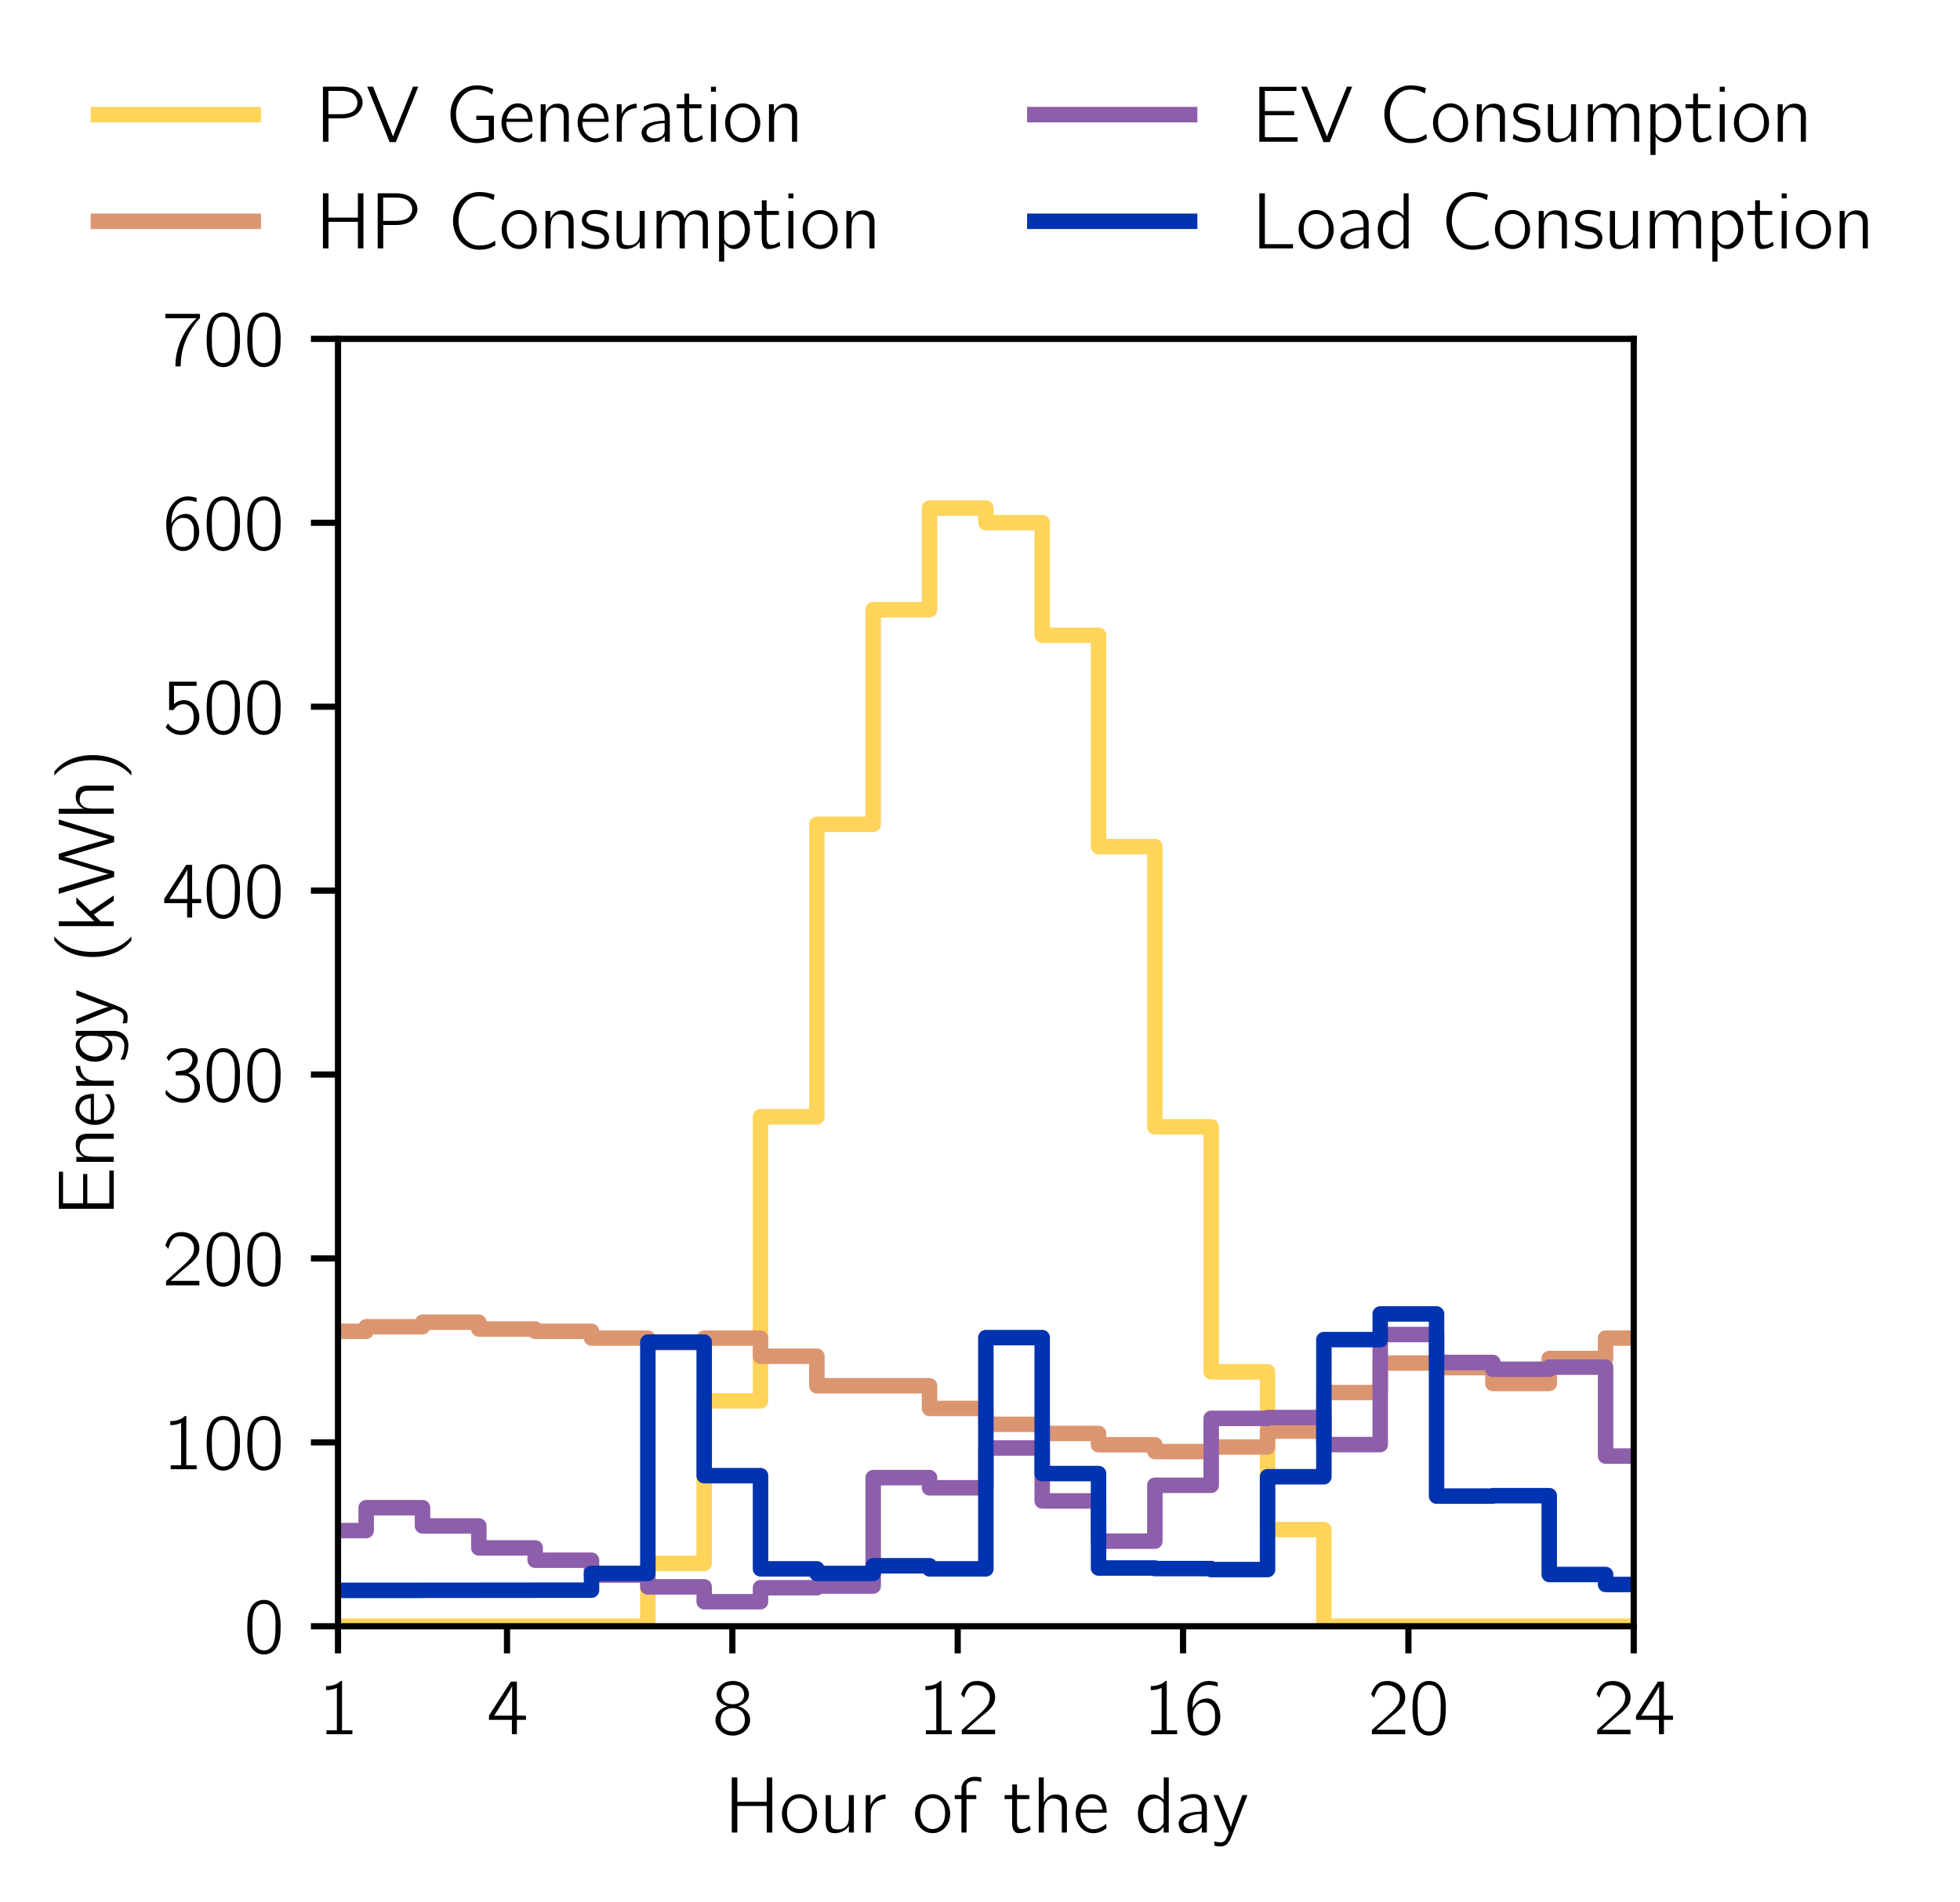 <?xml version="1.0" encoding="utf-8" standalone="no"?>
<!DOCTYPE svg PUBLIC "-//W3C//DTD SVG 1.1//EN"
  "http://www.w3.org/Graphics/SVG/1.1/DTD/svg11.dtd">
<svg xmlns:xlink="http://www.w3.org/1999/xlink" width="253.218pt" height="245.698pt" viewBox="0 0 253.218 245.698" xmlns="http://www.w3.org/2000/svg" version="1.1">
 <defs>
  <style type="text/css">*{stroke-linejoin: round; stroke-linecap: butt}</style>
 </defs>
 <g id="figure_1">
  <g id="patch_1">
   <path d="M 0 245.698 
L 253.218 245.698 
L 253.218 0 
L 0 0 
z
" style="fill: #ffffff"/>
  </g>
  <g id="axes_1">
   <g id="patch_2">
    <path d="M 43.667 210.1 
L 211.067 210.1 
L 211.067 43.78 
L 43.667 43.78 
z
" style="fill: #ffffff"/>
   </g>
   <g id="matplotlib.axis_1">
    <g id="xtick_1">
     <g id="line2d_1">
      <defs>
       <path id="m43867d52f2" d="M 0 0 
L 0 3.5 
" style="stroke: #000000; stroke-width: 0.8"/>
      </defs>
      <g>
       <use xlink:href="#m43867d52f2" x="43.667" y="210.1" style="stroke: #000000; stroke-width: 0.8"/>
      </g>
     </g>
     <g id="text_1">
      <!-- 1 -->
      <g transform="translate(41.043 224.048) scale(0.1 -0.1)">
       <defs>
        <path id="CMUBright-Roman-31" d="M 672 3559 
L 672 3884 
Q 1428 3884 1863 4300 
L 1966 4300 
L 1966 319 
L 2803 319 
L 2803 0 
L 709 0 
L 709 319 
L 1550 319 
L 1550 3744 
Q 1178 3559 672 3559 
z
" transform="scale(0.016)"/>
       </defs>
       <use xlink:href="#CMUBright-Roman-31"/>
      </g>
     </g>
    </g>
    <g id="xtick_2">
     <g id="line2d_2">
      <g>
       <use xlink:href="#m43867d52f2" x="65.502" y="210.1" style="stroke: #000000; stroke-width: 0.8"/>
      </g>
     </g>
     <g id="text_2">
      <!-- 4 -->
      <g transform="translate(62.878 224.048) scale(0.1 -0.1)">
       <defs>
        <path id="CMUBright-Roman-34" d="M 184 1159 
L 184 1503 
L 1953 4250 
L 2438 4250 
L 2438 1497 
L 3169 1497 
L 3169 1159 
L 2438 1159 
L 2438 0 
L 2034 0 
L 2034 1159 
L 184 1159 
z
M 603 1497 
L 2053 1497 
L 2053 3884 
Q 1969 3666 1606 3084 
L 603 1497 
z
" transform="scale(0.016)"/>
       </defs>
       <use xlink:href="#CMUBright-Roman-34"/>
      </g>
     </g>
    </g>
    <g id="xtick_3">
     <g id="line2d_3">
      <g>
       <use xlink:href="#m43867d52f2" x="94.615" y="210.1" style="stroke: #000000; stroke-width: 0.8"/>
      </g>
     </g>
     <g id="text_3">
      <!-- 8 -->
      <g transform="translate(91.991 224.048) scale(0.1 -0.1)">
       <defs>
        <path id="CMUBright-Roman-38" d="M 275 1159 
Q 275 1519 519 1819 
Q 763 2119 1247 2266 
Q 906 2350 639 2598 
Q 372 2847 372 3206 
Q 372 3641 745 3970 
Q 1119 4300 1678 4300 
Q 2222 4300 2601 3979 
Q 2981 3659 2981 3213 
Q 2981 2919 2786 2684 
Q 2591 2450 2284 2322 
L 2100 2266 
Q 2466 2175 2769 1884 
Q 3072 1594 3072 1159 
Q 3072 647 2665 269 
Q 2259 -109 1672 -109 
Q 1078 -109 676 275 
Q 275 659 275 1159 
z
M 697 1159 
Q 697 706 969 465 
Q 1241 225 1672 225 
Q 2119 225 2384 470 
Q 2650 716 2650 1166 
Q 2650 1619 2372 1862 
Q 2094 2106 1672 2106 
Q 1281 2106 989 1879 
Q 697 1653 697 1159 
z
M 756 3206 
Q 756 2888 982 2656 
Q 1209 2425 1672 2425 
Q 2094 2425 2342 2633 
Q 2591 2841 2591 3206 
Q 2591 3506 2386 3743 
Q 2181 3981 1684 3981 
Q 1172 3981 964 3743 
Q 756 3506 756 3206 
z
" transform="scale(0.016)"/>
       </defs>
       <use xlink:href="#CMUBright-Roman-38"/>
      </g>
     </g>
    </g>
    <g id="xtick_4">
     <g id="line2d_4">
      <g>
       <use xlink:href="#m43867d52f2" x="123.728" y="210.1" style="stroke: #000000; stroke-width: 0.8"/>
      </g>
     </g>
     <g id="text_4">
      <!-- 12 -->
      <g transform="translate(118.48 224.048) scale(0.1 -0.1)">
       <defs>
        <path id="CMUBright-Roman-32" d="M 275 3225 
Q 594 4300 1588 4300 
L 1594 4300 
Q 2216 4294 2619 3923 
Q 3022 3553 3022 2988 
Q 3022 2744 2937 2530 
Q 2853 2316 2668 2114 
Q 2484 1913 2384 1820 
Q 2284 1728 2059 1550 
Q 1753 1300 1640 1203 
Q 1528 1106 697 359 
L 3022 359 
L 3022 0 
L 331 0 
L 331 341 
L 1684 1563 
Q 2144 1966 2367 2278 
Q 2591 2591 2591 2981 
Q 2591 3416 2278 3689 
Q 1966 3963 1497 3963 
Q 1069 3963 855 3694 
Q 641 3425 513 2938 
L 275 3225 
z
" transform="scale(0.016)"/>
       </defs>
       <use xlink:href="#CMUBright-Roman-31"/>
       <use xlink:href="#CMUBright-Roman-32" x="52.49"/>
      </g>
     </g>
    </g>
    <g id="xtick_5">
     <g id="line2d_5">
      <g>
       <use xlink:href="#m43867d52f2" x="152.841" y="210.1" style="stroke: #000000; stroke-width: 0.8"/>
      </g>
     </g>
     <g id="text_5">
      <!-- 16 -->
      <g transform="translate(147.593 224.048) scale(0.1 -0.1)">
       <defs>
        <path id="CMUBright-Roman-36" d="M 347 2059 
Q 347 3072 864 3686 
Q 1381 4300 2075 4300 
L 2088 4300 
Q 2428 4300 2797 4178 
L 2797 3847 
Q 2375 3981 2075 3981 
L 2059 3981 
Q 1478 3981 1123 3492 
Q 769 3003 769 2209 
Q 769 2197 772 2167 
Q 775 2138 775 2125 
Q 928 2444 1239 2666 
Q 1550 2888 1953 2888 
Q 2388 2888 2681 2484 
Q 3006 2031 3009 1409 
Q 3009 769 2619 325 
Q 2241 -109 1691 -109 
Q 1513 -109 1342 -57 
Q 1172 -6 986 141 
Q 800 288 662 522 
Q 525 756 436 1151 
Q 347 1547 347 2059 
z
M 794 1388 
Q 813 1169 855 1003 
Q 897 838 986 642 
Q 1075 447 1254 336 
Q 1434 225 1691 225 
Q 2138 225 2381 550 
Q 2516 734 2550 920 
Q 2584 1106 2584 1434 
Q 2584 1647 2571 1776 
Q 2559 1906 2479 2089 
Q 2400 2272 2253 2400 
Q 2056 2566 1728 2566 
Q 1325 2566 1062 2266 
Q 800 1966 800 1556 
Q 800 1441 806 1388 
L 794 1388 
z
" transform="scale(0.016)"/>
       </defs>
       <use xlink:href="#CMUBright-Roman-31"/>
       <use xlink:href="#CMUBright-Roman-36" x="52.49"/>
      </g>
     </g>
    </g>
    <g id="xtick_6">
     <g id="line2d_6">
      <g>
       <use xlink:href="#m43867d52f2" x="181.954" y="210.1" style="stroke: #000000; stroke-width: 0.8"/>
      </g>
     </g>
     <g id="text_6">
      <!-- 20 -->
      <g transform="translate(176.706 224.048) scale(0.1 -0.1)">
       <defs>
        <path id="CMUBright-Roman-30" d="M 331 1984 
L 331 2088 
Q 331 2294 339 2439 
Q 347 2584 372 2831 
Q 397 3078 461 3267 
Q 525 3456 620 3657 
Q 716 3859 880 4006 
Q 1044 4153 1259 4231 
Q 1444 4303 1678 4300 
Q 1856 4300 2025 4256 
Q 2194 4213 2380 4070 
Q 2566 3928 2703 3708 
Q 2841 3488 2931 3103 
Q 3022 2719 3022 2216 
Q 3022 1684 2983 1348 
Q 2944 1013 2803 684 
Q 2619 250 2308 70 
Q 1997 -109 1678 -109 
Q 1500 -109 1329 -64 
Q 1159 -19 973 122 
Q 788 263 650 483 
Q 513 703 422 1090 
Q 331 1478 331 1984 
z
M 744 2413 
Q 744 2375 747 2326 
Q 750 2278 750 2272 
L 750 2150 
Q 750 1778 759 1548 
Q 769 1319 839 1014 
Q 909 709 1038 538 
Q 1288 219 1678 219 
Q 2088 219 2328 556 
Q 2450 728 2517 1036 
Q 2584 1344 2595 1567 
Q 2606 1791 2606 2163 
L 2606 2272 
Q 2606 2278 2609 2323 
Q 2613 2369 2613 2406 
Q 2613 3303 2338 3659 
Q 2100 3978 1678 3981 
Q 1244 3981 1006 3641 
Q 744 3263 744 2413 
z
" transform="scale(0.016)"/>
       </defs>
       <use xlink:href="#CMUBright-Roman-32"/>
       <use xlink:href="#CMUBright-Roman-30" x="52.49"/>
      </g>
     </g>
    </g>
    <g id="xtick_7">
     <g id="line2d_7">
      <g>
       <use xlink:href="#m43867d52f2" x="211.067" y="210.1" style="stroke: #000000; stroke-width: 0.8"/>
      </g>
     </g>
     <g id="text_7">
      <!-- 24 -->
      <g transform="translate(205.819 224.048) scale(0.1 -0.1)">
       <use xlink:href="#CMUBright-Roman-32"/>
       <use xlink:href="#CMUBright-Roman-34" x="52.49"/>
      </g>
     </g>
    </g>
    <g id="text_8">
     <!-- Hour of the day -->
     <g transform="translate(93.537 236.75) scale(0.1 -0.1)">
      <defs>
       <path id="CMUBright-Roman-48" d="M 628 0 
L 628 4447 
L 1075 4447 
L 1075 2484 
L 3450 2484 
L 3450 4447 
L 3897 4447 
L 3897 0 
L 3450 0 
L 3450 2144 
L 1075 2144 
L 1075 0 
L 628 0 
z
" transform="scale(0.016)"/>
       <path id="CMUBright-Roman-6f" d="M 256 1509 
Q 256 2181 675 2639 
Q 1094 3097 1678 3097 
Q 2272 3097 2681 2626 
Q 3091 2156 3091 1509 
Q 3091 838 2669 394 
Q 2247 -50 1678 -50 
Q 1091 -50 673 406 
Q 256 863 256 1509 
z
M 666 1588 
Q 666 1191 772 916 
Q 878 641 1047 512 
Q 1216 384 1369 332 
Q 1522 281 1678 281 
Q 1844 281 2006 342 
Q 2169 403 2330 537 
Q 2491 672 2586 937 
Q 2681 1203 2681 1569 
Q 2681 1916 2586 2164 
Q 2491 2413 2330 2541 
Q 2169 2669 2006 2723 
Q 1844 2778 1676 2778 
Q 1509 2778 1346 2723 
Q 1184 2669 1023 2544 
Q 863 2419 764 2173 
Q 666 1928 666 1588 
z
" transform="scale(0.016)"/>
       <path id="CMUBright-Roman-75" d="M 513 850 
L 513 3022 
L 928 3022 
L 928 781 
Q 928 488 1037 369 
Q 1147 250 1516 250 
Q 1875 250 2125 476 
Q 2375 703 2375 1119 
L 2375 3022 
L 2784 3022 
L 2784 0 
L 2381 0 
L 2381 550 
Q 2216 269 1911 109 
Q 1606 -50 1253 -50 
Q 1003 -50 843 29 
Q 684 109 617 262 
Q 550 416 531 541 
Q 513 666 513 850 
z
" transform="scale(0.016)"/>
       <path id="CMUBright-Roman-72" d="M 513 0 
L 513 3022 
L 897 3022 
L 897 2534 
L 903 2234 
Q 953 2363 1042 2491 
Q 1131 2619 1273 2756 
Q 1416 2894 1633 2980 
Q 1850 3066 2113 3072 
L 2113 2713 
Q 1906 2706 1707 2642 
Q 1509 2578 1325 2443 
Q 1141 2309 1028 2070 
Q 916 1831 916 1509 
L 916 0 
L 513 0 
z
" transform="scale(0.016)"/>
       <path id="CMUBright-Roman-20" transform="scale(0.016)"/>
       <path id="CMUBright-Roman-66" d="M 178 2700 
L 178 3022 
L 722 3022 
L 722 3431 
Q 722 3597 730 3680 
Q 738 3763 820 3939 
Q 903 4116 1069 4256 
Q 1363 4500 1797 4500 
Q 2022 4500 2322 4447 
L 2322 4084 
Q 2038 4172 1794 4172 
Q 1788 4172 1778 4172 
Q 1522 4172 1320 4067 
Q 1119 3963 1119 3713 
L 1119 3022 
L 1919 3022 
L 1919 2700 
L 1131 2700 
L 1131 0 
L 722 0 
L 722 2700 
L 178 2700 
z
" transform="scale(0.016)"/>
       <path id="CMUBright-Roman-74" d="M 122 2700 
L 122 3022 
L 738 3022 
L 738 3884 
L 1125 3884 
L 1125 3022 
L 2119 3022 
L 2119 2700 
L 1125 2700 
L 1125 884 
Q 1125 281 1491 281 
Q 1569 281 1639 290 
Q 1709 300 1770 323 
Q 1831 347 1878 365 
Q 1925 384 1973 415 
Q 2022 447 2048 464 
Q 2075 481 2109 512 
Q 2144 544 2150 544 
L 2234 231 
Q 1781 -50 1259 -50 
Q 728 -50 728 838 
L 728 2700 
L 122 2700 
z
" transform="scale(0.016)"/>
       <path id="CMUBright-Roman-68" d="M 513 0 
L 513 4447 
L 916 4447 
L 916 2694 
L 922 2419 
Q 1025 2663 1258 2867 
Q 1491 3072 1869 3072 
Q 2125 3072 2308 2995 
Q 2491 2919 2580 2816 
Q 2669 2713 2720 2547 
Q 2772 2381 2778 2275 
Q 2784 2169 2784 2016 
L 2784 0 
L 2375 0 
L 2375 1991 
Q 2375 2106 2372 2176 
Q 2369 2247 2330 2369 
Q 2291 2491 2220 2564 
Q 2150 2638 2006 2695 
Q 1863 2753 1656 2753 
Q 1369 2753 1148 2518 
Q 928 2284 928 1678 
L 928 0 
L 513 0 
z
" transform="scale(0.016)"/>
       <path id="CMUBright-Roman-65" d="M 269 1538 
Q 269 2166 647 2631 
Q 1025 3097 1588 3097 
Q 1784 3097 1967 3036 
Q 2150 2975 2342 2828 
Q 2534 2681 2653 2364 
Q 2772 2047 2772 1600 
L 653 1600 
L 653 1550 
Q 653 969 967 619 
Q 1281 269 1691 269 
Q 2234 269 2725 709 
L 2759 359 
Q 2266 -50 1691 -50 
Q 1103 -50 686 408 
Q 269 866 269 1538 
z
M 684 1856 
L 2425 1856 
Q 2381 2344 2134 2561 
Q 1888 2778 1588 2778 
Q 1263 2778 1009 2515 
Q 756 2253 684 1856 
z
" transform="scale(0.016)"/>
       <path id="CMUBright-Roman-64" d="M 294 1509 
Q 294 2188 659 2630 
Q 1025 3072 1503 3072 
Q 2016 3072 2381 2625 
L 2381 4447 
L 2784 4447 
L 2784 0 
L 2375 0 
L 2375 269 
L 2369 469 
Q 2016 -50 1459 -50 
Q 966 -50 630 412 
Q 294 875 294 1509 
z
M 709 1509 
Q 709 1138 809 877 
Q 909 616 1065 494 
Q 1222 372 1369 320 
Q 1516 269 1663 269 
Q 2022 269 2259 581 
Q 2278 613 2303 652 
Q 2328 691 2339 706 
Q 2350 722 2359 751 
Q 2369 781 2372 815 
Q 2375 850 2375 903 
L 2375 2253 
Q 2375 2438 2179 2595 
Q 1984 2753 1722 2753 
Q 1619 2753 1503 2726 
Q 1388 2700 1241 2620 
Q 1094 2541 983 2412 
Q 872 2284 790 2046 
Q 709 1809 709 1509 
z
" transform="scale(0.016)"/>
       <path id="CMUBright-Roman-61" d="M 353 738 
Q 353 897 436 1047 
Q 519 1197 708 1347 
Q 897 1497 1284 1590 
Q 1672 1684 2216 1697 
L 2216 1966 
Q 2216 2381 2041 2578 
Q 1856 2803 1569 2803 
Q 1331 2803 1107 2736 
Q 884 2669 811 2623 
Q 738 2578 556 2472 
L 525 2828 
Q 1044 3103 1575 3103 
Q 2056 3103 2326 2806 
Q 2597 2509 2625 2144 
L 2631 1925 
L 2631 0 
L 2228 0 
L 2228 441 
Q 1834 -50 1116 -50 
Q 1113 -50 1106 -50 
L 1063 -50 
Q 709 -50 531 206 
Q 353 463 353 738 
z
M 750 750 
Q 750 519 951 394 
Q 1153 269 1409 269 
Q 1525 269 1645 297 
Q 1766 325 1903 389 
Q 2041 453 2128 595 
Q 2216 738 2216 928 
L 2216 1497 
Q 1569 1491 1159 1286 
Q 750 1081 750 750 
z
" transform="scale(0.016)"/>
       <path id="CMUBright-Roman-79" d="M 91 3022 
L 506 3022 
L 1172 1369 
Q 1447 641 1497 416 
Q 1541 722 2431 3022 
L 2834 3022 
L 1575 -250 
Q 1503 -434 1442 -553 
Q 1381 -672 1276 -819 
Q 1172 -966 1022 -1042 
Q 872 -1119 684 -1119 
Q 453 -1119 184 -1075 
L 153 -716 
Q 447 -794 684 -794 
Q 788 -794 873 -748 
Q 959 -703 1007 -665 
Q 1056 -628 1120 -500 
Q 1184 -372 1200 -326 
Q 1216 -281 1288 -103 
Q 1313 -31 1313 6 
Q 1313 38 1275 128 
L 91 3022 
z
" transform="scale(0.016)"/>
      </defs>
      <use xlink:href="#CMUBright-Roman-48"/>
      <use xlink:href="#CMUBright-Roman-6f" x="70.752"/>
      <use xlink:href="#CMUBright-Roman-75" x="123.242"/>
      <use xlink:href="#CMUBright-Roman-72" x="174.902"/>
      <use xlink:href="#CMUBright-Roman-20" x="209.473"/>
      <use xlink:href="#CMUBright-Roman-6f" x="242.725"/>
      <use xlink:href="#CMUBright-Roman-66" x="295.215"/>
      <use xlink:href="#CMUBright-Roman-20" x="327.295"/>
      <use xlink:href="#CMUBright-Roman-74" x="360.547"/>
      <use xlink:href="#CMUBright-Roman-68" x="398.438"/>
      <use xlink:href="#CMUBright-Roman-65" x="450.098"/>
      <use xlink:href="#CMUBright-Roman-20" x="496.777"/>
      <use xlink:href="#CMUBright-Roman-64" x="530.029"/>
      <use xlink:href="#CMUBright-Roman-61" x="581.689"/>
      <use xlink:href="#CMUBright-Roman-79" x="630.859"/>
     </g>
    </g>
   </g>
   <g id="matplotlib.axis_2">
    <g id="ytick_1">
     <g id="line2d_8">
      <defs>
       <path id="m7fb9b5551c" d="M 0 0 
L -3.5 0 
" style="stroke: #000000; stroke-width: 0.8"/>
      </defs>
      <g>
       <use xlink:href="#m7fb9b5551c" x="43.667" y="210.1" style="stroke: #000000; stroke-width: 0.8"/>
      </g>
     </g>
     <g id="text_9">
      <!-- 0 -->
      <g transform="translate(31.419 213.574) scale(0.1 -0.1)">
       <use xlink:href="#CMUBright-Roman-30"/>
      </g>
     </g>
    </g>
    <g id="ytick_2">
     <g id="line2d_9">
      <g>
       <use xlink:href="#m7fb9b5551c" x="43.667" y="186.34" style="stroke: #000000; stroke-width: 0.8"/>
      </g>
     </g>
     <g id="text_10">
      <!-- 100 -->
      <g transform="translate(20.922 189.814) scale(0.1 -0.1)">
       <use xlink:href="#CMUBright-Roman-31"/>
       <use xlink:href="#CMUBright-Roman-30" x="52.49"/>
       <use xlink:href="#CMUBright-Roman-30" x="104.98"/>
      </g>
     </g>
    </g>
    <g id="ytick_3">
     <g id="line2d_10">
      <g>
       <use xlink:href="#m7fb9b5551c" x="43.667" y="162.58" style="stroke: #000000; stroke-width: 0.8"/>
      </g>
     </g>
     <g id="text_11">
      <!-- 200 -->
      <g transform="translate(20.922 166.054) scale(0.1 -0.1)">
       <use xlink:href="#CMUBright-Roman-32"/>
       <use xlink:href="#CMUBright-Roman-30" x="52.49"/>
       <use xlink:href="#CMUBright-Roman-30" x="104.98"/>
      </g>
     </g>
    </g>
    <g id="ytick_4">
     <g id="line2d_11">
      <g>
       <use xlink:href="#m7fb9b5551c" x="43.667" y="138.82" style="stroke: #000000; stroke-width: 0.8"/>
      </g>
     </g>
     <g id="text_12">
      <!-- 300 -->
      <g transform="translate(20.922 142.294) scale(0.1 -0.1)">
       <defs>
        <path id="CMUBright-Roman-33" d="M 281 653 
Q 281 666 284 684 
Q 288 703 303 773 
Q 319 844 341 941 
Q 559 641 862 464 
Q 1166 288 1341 256 
Q 1516 225 1684 225 
Q 2113 225 2369 487 
Q 2625 750 2625 1166 
Q 2625 1575 2381 1825 
Q 2138 2075 1772 2100 
L 1556 2106 
L 1113 2106 
L 1113 2425 
Q 1706 2469 1863 2528 
Q 2100 2619 2281 2839 
Q 2463 3059 2463 3359 
Q 2463 3641 2255 3811 
Q 2047 3981 1703 3981 
Q 975 3981 569 3256 
L 372 3541 
Q 847 4303 1703 4300 
Q 2203 4300 2545 4025 
Q 2888 3750 2888 3359 
Q 2888 3059 2705 2761 
Q 2522 2463 2106 2272 
Q 2581 2144 2826 1833 
Q 3072 1522 3072 1159 
Q 3072 666 2684 278 
Q 2297 -109 1691 -109 
Q 1403 -109 1126 -9 
Q 850 91 675 222 
Q 500 353 390 475 
Q 281 597 281 653 
z
" transform="scale(0.016)"/>
       </defs>
       <use xlink:href="#CMUBright-Roman-33"/>
       <use xlink:href="#CMUBright-Roman-30" x="52.49"/>
       <use xlink:href="#CMUBright-Roman-30" x="104.98"/>
      </g>
     </g>
    </g>
    <g id="ytick_5">
     <g id="line2d_12">
      <g>
       <use xlink:href="#m7fb9b5551c" x="43.667" y="115.06" style="stroke: #000000; stroke-width: 0.8"/>
      </g>
     </g>
     <g id="text_13">
      <!-- 400 -->
      <g transform="translate(20.922 118.534) scale(0.1 -0.1)">
       <use xlink:href="#CMUBright-Roman-34"/>
       <use xlink:href="#CMUBright-Roman-30" x="52.49"/>
       <use xlink:href="#CMUBright-Roman-30" x="104.98"/>
      </g>
     </g>
    </g>
    <g id="ytick_6">
     <g id="line2d_13">
      <g>
       <use xlink:href="#m7fb9b5551c" x="43.667" y="91.3" style="stroke: #000000; stroke-width: 0.8"/>
      </g>
     </g>
     <g id="text_14">
      <!-- 500 -->
      <g transform="translate(20.922 94.774) scale(0.1 -0.1)">
       <defs>
        <path id="CMUBright-Roman-35" d="M 300 519 
L 488 819 
Q 897 225 1581 225 
Q 1972 225 2269 473 
Q 2566 722 2566 1313 
Q 2566 1625 2489 1847 
Q 2413 2069 2284 2176 
Q 2156 2284 2031 2329 
Q 1906 2375 1772 2375 
Q 1209 2375 941 1900 
L 581 1900 
L 581 4191 
L 2797 4191 
L 2797 3853 
L 972 3853 
L 972 2381 
Q 1325 2700 1778 2700 
Q 2284 2700 2653 2290 
Q 3022 1881 3022 1306 
Q 3022 725 2601 308 
Q 2181 -109 1575 -109 
Q 813 -109 300 519 
z
" transform="scale(0.016)"/>
       </defs>
       <use xlink:href="#CMUBright-Roman-35"/>
       <use xlink:href="#CMUBright-Roman-30" x="52.49"/>
       <use xlink:href="#CMUBright-Roman-30" x="104.98"/>
      </g>
     </g>
    </g>
    <g id="ytick_7">
     <g id="line2d_14">
      <g>
       <use xlink:href="#m7fb9b5551c" x="43.667" y="67.54" style="stroke: #000000; stroke-width: 0.8"/>
      </g>
     </g>
     <g id="text_15">
      <!-- 600 -->
      <g transform="translate(20.922 71.014) scale(0.1 -0.1)">
       <use xlink:href="#CMUBright-Roman-36"/>
       <use xlink:href="#CMUBright-Roman-30" x="52.49"/>
       <use xlink:href="#CMUBright-Roman-30" x="104.98"/>
      </g>
     </g>
    </g>
    <g id="ytick_8">
     <g id="line2d_15">
      <g>
       <use xlink:href="#m7fb9b5551c" x="43.667" y="43.78" style="stroke: #000000; stroke-width: 0.8"/>
      </g>
     </g>
     <g id="text_16">
      <!-- 700 -->
      <g transform="translate(20.922 47.254) scale(0.1 -0.1)">
       <defs>
        <path id="CMUBright-Roman-37" d="M 275 3841 
L 275 4191 
L 3072 4191 
L 3072 3853 
Q 2400 3150 1958 2148 
Q 1516 1147 1516 -50 
L 1088 -50 
Q 1088 1031 1523 2048 
Q 1959 3066 2797 3841 
L 275 3841 
z
" transform="scale(0.016)"/>
       </defs>
       <use xlink:href="#CMUBright-Roman-37"/>
       <use xlink:href="#CMUBright-Roman-30" x="52.49"/>
       <use xlink:href="#CMUBright-Roman-30" x="104.98"/>
      </g>
     </g>
    </g>
    <g id="text_17">
     <!-- Energy (kWh) -->
     <g transform="translate(14.7 157.172) rotate(-90) scale(0.1 -0.1)">
      <defs>
       <path id="CMUBright-Roman-45" d="M 628 0 
L 628 4434 
L 3622 4434 
L 3622 4097 
L 1075 4097 
L 1075 2478 
L 3438 2478 
L 3438 2138 
L 1075 2138 
L 1075 359 
L 3719 359 
L 3719 0 
L 628 0 
z
" transform="scale(0.016)"/>
       <path id="CMUBright-Roman-6e" d="M 513 0 
L 513 3022 
L 909 3022 
L 909 2400 
Q 1031 2681 1273 2876 
Q 1516 3072 1869 3072 
Q 2125 3072 2308 2992 
Q 2491 2913 2580 2809 
Q 2669 2706 2720 2540 
Q 2772 2375 2778 2272 
Q 2784 2169 2784 2016 
L 2784 0 
L 2375 0 
L 2375 1991 
Q 2375 2106 2372 2176 
Q 2369 2247 2330 2369 
Q 2291 2491 2220 2564 
Q 2150 2638 2006 2695 
Q 1863 2753 1656 2753 
Q 1369 2753 1148 2518 
Q 928 2284 928 1678 
L 928 0 
L 513 0 
z
" transform="scale(0.016)"/>
       <path id="CMUBright-Roman-67" d="M 294 1516 
Q 294 2175 675 2623 
Q 1056 3072 1556 3072 
Q 2075 3072 2381 2516 
L 2381 3072 
L 2784 3072 
L 2784 56 
Q 2784 -500 2461 -839 
Q 2138 -1178 1644 -1178 
Q 1056 -1178 459 -891 
L 459 -544 
Q 650 -641 770 -695 
Q 891 -750 1133 -803 
Q 1375 -856 1631 -856 
Q 1931 -856 2153 -626 
Q 2375 -397 2375 78 
L 2375 575 
L 2369 800 
Q 2266 538 2052 323 
Q 1838 109 1484 109 
Q 1003 109 648 515 
Q 294 922 294 1516 
z
M 709 1516 
Q 709 1047 1001 737 
Q 1294 428 1663 428 
Q 1859 428 2007 537 
Q 2156 647 2229 830 
Q 2303 1013 2339 1200 
Q 2375 1388 2375 1600 
L 2381 1600 
L 2381 2022 
Q 2381 2253 2214 2503 
Q 2047 2753 1741 2753 
Q 1331 2753 1020 2393 
Q 709 2034 709 1516 
z
" transform="scale(0.016)"/>
       <path id="CMUBright-Roman-28" d="M 581 1691 
Q 581 3731 1913 4800 
L 2234 4800 
Q 1928 4513 1772 4313 
Q 991 3294 991 1703 
Q 991 -288 2203 -1394 
Q 2228 -1413 2234 -1422 
L 1913 -1422 
Q 1241 -878 911 -70 
Q 581 738 581 1691 
z
" transform="scale(0.016)"/>
       <path id="CMUBright-Roman-6b" d="M 525 0 
L 525 4447 
L 909 4447 
L 909 1569 
L 2350 3022 
L 2853 3022 
L 1722 1881 
L 3003 0 
L 2559 0 
L 1459 1613 
L 903 1056 
L 903 0 
L 525 0 
z
" transform="scale(0.016)"/>
       <path id="CMUBright-Roman-57" d="M 91 4447 
L 525 4447 
L 1338 1734 
Q 1669 594 1703 416 
L 1766 691 
L 2113 1894 
L 2875 4447 
L 3322 4447 
L 4025 2131 
Q 4478 569 4513 416 
Q 4531 538 4916 1844 
L 5697 4447 
L 6088 4447 
L 4728 -31 
L 4269 -31 
L 3291 3238 
L 3109 3872 
L 3078 4031 
L 3028 3788 
L 2700 2663 
L 1894 -31 
L 1447 -31 
L 91 4447 
z
" transform="scale(0.016)"/>
       <path id="CMUBright-Roman-29" d="M 372 -1422 
Q 763 -1069 984 -716 
Q 1613 263 1613 1703 
Q 1613 3694 409 4769 
Q 378 4794 372 4800 
L 691 4800 
Q 1363 4263 1692 3459 
Q 2022 2656 2022 1703 
Q 2022 813 1715 -15 
Q 1409 -844 691 -1422 
L 372 -1422 
z
" transform="scale(0.016)"/>
      </defs>
      <use xlink:href="#CMUBright-Roman-45"/>
      <use xlink:href="#CMUBright-Roman-6e" x="62.5"/>
      <use xlink:href="#CMUBright-Roman-65" x="114.16"/>
      <use xlink:href="#CMUBright-Roman-72" x="160.84"/>
      <use xlink:href="#CMUBright-Roman-67" x="195.41"/>
      <use xlink:href="#CMUBright-Roman-79" x="247.07"/>
      <use xlink:href="#CMUBright-Roman-20" x="292.822"/>
      <use xlink:href="#CMUBright-Roman-28" x="326.074"/>
      <use xlink:href="#CMUBright-Roman-6b" x="366.846"/>
      <use xlink:href="#CMUBright-Roman-57" x="415.527"/>
      <use xlink:href="#CMUBright-Roman-68" x="512.207"/>
      <use xlink:href="#CMUBright-Roman-29" x="563.867"/>
     </g>
    </g>
   </g>
   <g id="line2d_16">
    <path d="M 43.667 210.1 
L 47.306 210.1 
L 47.306 210.1 
L 54.585 210.1 
L 54.585 210.1 
L 61.863 210.1 
L 61.863 210.1 
L 69.141 210.1 
L 69.141 210.1 
L 76.419 210.1 
L 76.419 210.1 
L 83.698 210.1 
L 83.698 201.977 
L 90.976 201.977 
L 90.976 180.986 
L 98.254 180.986 
L 98.254 144.28 
L 105.532 144.28 
L 105.532 106.494 
L 112.811 106.494 
L 112.811 78.766 
L 120.089 78.766 
L 120.089 65.643 
L 127.367 65.643 
L 127.367 67.517 
L 134.645 67.517 
L 134.645 82.074 
L 141.924 82.074 
L 141.924 109.376 
L 149.202 109.376 
L 149.202 145.58 
L 156.48 145.58 
L 156.48 177.231 
L 163.758 177.231 
L 163.758 197.606 
L 171.037 197.606 
L 171.037 210.1 
L 178.315 210.1 
L 178.315 210.1 
L 185.593 210.1 
L 185.593 210.1 
L 192.872 210.1 
L 192.872 210.1 
L 200.15 210.1 
L 200.15 210.1 
L 207.428 210.1 
L 207.428 210.1 
L 211.067 210.1 
" clip-path="url(#p7db218d9d1)" style="fill: none; stroke: #ffd45b; stroke-width: 2; stroke-linecap: square"/>
   </g>
   <g id="line2d_17">
    <path d="M 43.667 171.992 
L 47.306 171.992 
L 47.306 171.406 
L 54.585 171.406 
L 54.585 170.82 
L 61.863 170.82 
L 61.863 171.699 
L 69.141 171.699 
L 69.141 171.992 
L 76.419 171.992 
L 76.419 172.872 
L 83.698 172.872 
L 83.698 173.458 
L 90.976 173.458 
L 90.976 172.872 
L 98.254 172.872 
L 98.254 175.217 
L 105.532 175.217 
L 105.532 179.028 
L 112.811 179.028 
L 112.811 179.028 
L 120.089 179.028 
L 120.089 181.959 
L 127.367 181.959 
L 127.367 184.011 
L 134.645 184.011 
L 134.645 185.184 
L 141.924 185.184 
L 141.924 186.649 
L 149.202 186.649 
L 149.202 187.529 
L 156.48 187.529 
L 156.48 186.942 
L 163.758 186.942 
L 163.758 184.89 
L 171.037 184.89 
L 171.037 179.907 
L 178.315 179.907 
L 178.315 176.096 
L 185.593 176.096 
L 185.593 176.683 
L 192.872 176.683 
L 192.872 178.735 
L 200.15 178.735 
L 200.15 175.51 
L 207.428 175.51 
L 207.428 172.872 
L 211.067 172.872 
" clip-path="url(#p7db218d9d1)" style="fill: none; stroke: #db9671; stroke-width: 2; stroke-linecap: square"/>
   </g>
   <g id="line2d_18">
    <path d="M 43.667 197.737 
L 47.306 197.737 
L 47.306 194.783 
L 54.585 194.783 
L 54.585 197.136 
L 61.863 197.136 
L 61.863 199.98 
L 69.141 199.98 
L 69.141 201.566 
L 76.419 201.566 
L 76.419 203.481 
L 83.698 203.481 
L 83.698 205.013 
L 90.976 205.013 
L 90.976 206.927 
L 98.254 206.927 
L 98.254 205.122 
L 105.532 205.122 
L 105.532 204.903 
L 112.811 204.903 
L 112.811 190.899 
L 120.089 190.899 
L 120.089 192.212 
L 127.367 192.212 
L 127.367 187.07 
L 134.645 187.07 
L 134.645 193.908 
L 141.924 193.908 
L 141.924 199.105 
L 149.202 199.105 
L 149.202 191.884 
L 156.48 191.884 
L 156.48 183.241 
L 163.758 183.241 
L 163.758 183.132 
L 171.037 183.132 
L 171.037 186.633 
L 178.315 186.633 
L 178.315 172.41 
L 185.593 172.41 
L 185.593 176.02 
L 192.872 176.02 
L 192.872 176.896 
L 200.15 176.896 
L 200.15 176.622 
L 207.428 176.622 
L 207.428 188.11 
L 211.067 188.11 
" clip-path="url(#p7db218d9d1)" style="fill: none; stroke: #8d5eaa; stroke-width: 2; stroke-linecap: square"/>
   </g>
   <g id="line2d_19">
    <path d="M 43.667 205.461 
L 47.306 205.461 
L 47.306 205.461 
L 54.585 205.461 
L 54.585 205.451 
L 61.863 205.451 
L 61.863 205.447 
L 69.141 205.447 
L 69.141 205.436 
L 76.419 205.436 
L 76.419 203.272 
L 83.698 203.272 
L 83.698 173.392 
L 90.976 173.392 
L 90.976 190.644 
L 98.254 190.644 
L 98.254 202.683 
L 105.532 202.683 
L 105.532 203.274 
L 112.811 203.274 
L 112.811 202.284 
L 120.089 202.284 
L 120.089 202.684 
L 127.367 202.684 
L 127.367 172.809 
L 134.645 172.809 
L 134.645 190.373 
L 141.924 190.373 
L 141.924 202.574 
L 149.202 202.574 
L 149.202 202.647 
L 156.48 202.647 
L 156.48 202.775 
L 163.758 202.775 
L 163.758 190.784 
L 171.037 190.784 
L 171.037 173.066 
L 178.315 173.066 
L 178.315 169.752 
L 185.593 169.752 
L 185.593 193.285 
L 192.872 193.285 
L 192.872 193.228 
L 200.15 193.228 
L 200.15 203.409 
L 207.428 203.409 
L 207.428 204.703 
L 211.067 204.703 
" clip-path="url(#p7db218d9d1)" style="fill: none; stroke: #0033b0; stroke-width: 2; stroke-linecap: square"/>
   </g>
   <g id="patch_3">
    <path d="M 43.667 210.1 
L 43.667 43.78 
" style="fill: none; stroke: #000000; stroke-width: 0.8; stroke-linejoin: miter; stroke-linecap: square"/>
   </g>
   <g id="patch_4">
    <path d="M 211.067 210.1 
L 211.067 43.78 
" style="fill: none; stroke: #000000; stroke-width: 0.8; stroke-linejoin: miter; stroke-linecap: square"/>
   </g>
   <g id="patch_5">
    <path d="M 43.667 210.1 
L 211.067 210.1 
" style="fill: none; stroke: #000000; stroke-width: 0.8; stroke-linejoin: miter; stroke-linecap: square"/>
   </g>
   <g id="patch_6">
    <path d="M 43.667 43.78 
L 211.067 43.78 
" style="fill: none; stroke: #000000; stroke-width: 0.8; stroke-linejoin: miter; stroke-linecap: square"/>
   </g>
   <g id="legend_1">
    <g id="line2d_20">
     <path d="M 12.716 14.809 
L 17.716 14.809 
L 17.716 14.809 
L 27.716 14.809 
L 27.716 14.809 
L 32.716 14.809 
" style="fill: none; stroke: #ffd45b; stroke-width: 2; stroke-linecap: square"/>
    </g>
    <g id="text_18">
     <!-- PV Generation -->
     <g transform="translate(40.716 18.309) scale(0.1 -0.1)">
      <defs>
       <path id="CMUBright-Roman-50" d="M 628 0 
L 628 4447 
L 2150 4447 
Q 2738 4447 3156 4219 
Q 3475 4041 3654 3758 
Q 3834 3475 3834 3163 
Q 3834 2956 3740 2745 
Q 3647 2534 3462 2336 
Q 3278 2138 2937 2013 
Q 2597 1888 2163 1888 
L 1075 1888 
L 1075 0 
L 628 0 
z
M 1069 2222 
L 2081 2222 
Q 2478 2222 2759 2311 
Q 3041 2400 3172 2553 
Q 3303 2706 3358 2850 
Q 3413 2994 3413 3163 
Q 3413 3322 3358 3469 
Q 3303 3616 3168 3769 
Q 3034 3922 2756 4012 
Q 2478 4103 2081 4103 
L 1069 4103 
L 1069 2222 
z
" transform="scale(0.016)"/>
       <path id="CMUBright-Roman-56" d="M 91 4447 
L 563 4447 
L 2094 647 
L 2175 416 
L 2731 1825 
L 3794 4447 
L 4219 4447 
L 2406 -31 
L 1906 -31 
L 91 4447 
z
" transform="scale(0.016)"/>
       <path id="CMUBright-Roman-47" d="M 519 2222 
Q 519 2831 778 3357 
Q 1038 3884 1530 4217 
Q 2022 4550 2638 4550 
L 2650 4550 
Q 3309 4550 3969 4244 
L 3891 3803 
Q 3700 3931 3581 3997 
Q 3463 4063 3203 4138 
Q 2944 4213 2650 4213 
Q 1913 4213 1439 3623 
Q 966 3034 966 2222 
Q 966 1391 1448 811 
Q 1931 231 2625 231 
Q 3041 231 3609 403 
L 3609 1759 
L 2606 1759 
L 2606 2100 
L 4025 2100 
L 4025 206 
Q 3328 -106 2631 -109 
Q 1741 -109 1130 573 
Q 519 1256 519 2222 
z
" transform="scale(0.016)"/>
       <path id="CMUBright-Roman-69" d="M 513 0 
L 513 3022 
L 916 3022 
L 916 0 
L 513 0 
z
M 513 4038 
L 513 4441 
L 916 4441 
L 916 4038 
L 513 4038 
z
" transform="scale(0.016)"/>
      </defs>
      <use xlink:href="#CMUBright-Roman-50"/>
      <use xlink:href="#CMUBright-Roman-56" x="65.771"/>
      <use xlink:href="#CMUBright-Roman-20" x="133.252"/>
      <use xlink:href="#CMUBright-Roman-47" x="166.504"/>
      <use xlink:href="#CMUBright-Roman-65" x="236.475"/>
      <use xlink:href="#CMUBright-Roman-6e" x="283.154"/>
      <use xlink:href="#CMUBright-Roman-65" x="334.814"/>
      <use xlink:href="#CMUBright-Roman-72" x="381.494"/>
      <use xlink:href="#CMUBright-Roman-61" x="416.064"/>
      <use xlink:href="#CMUBright-Roman-74" x="465.234"/>
      <use xlink:href="#CMUBright-Roman-69" x="503.125"/>
      <use xlink:href="#CMUBright-Roman-6f" x="525.586"/>
      <use xlink:href="#CMUBright-Roman-6e" x="578.076"/>
     </g>
    </g>
    <g id="line2d_21">
     <path d="M 12.716 28.589 
L 17.716 28.589 
L 17.716 28.589 
L 27.716 28.589 
L 27.716 28.589 
L 32.716 28.589 
" style="fill: none; stroke: #db9671; stroke-width: 2; stroke-linecap: square"/>
    </g>
    <g id="text_19">
     <!-- HP Consumption -->
     <g transform="translate(40.716 32.089) scale(0.1 -0.1)">
      <defs>
       <path id="CMUBright-Roman-43" d="M 778 1084 
Q 519 1613 519 2220 
Q 519 2828 778 3356 
Q 1038 3884 1533 4217 
Q 2028 4550 2644 4550 
Q 3253 4550 3878 4331 
L 3794 3891 
Q 3597 4000 3484 4051 
Q 3372 4103 3136 4158 
Q 2900 4213 2638 4213 
Q 1922 4213 1444 3627 
Q 966 3041 966 2222 
Q 966 1416 1439 823 
Q 1913 231 2644 231 
Q 2969 231 3222 298 
Q 3475 366 3567 412 
Q 3659 459 3916 622 
L 3950 250 
Q 3719 122 3591 61 
Q 3463 0 3213 -54 
Q 2963 -109 2644 -109 
Q 2028 -109 1533 223 
Q 1038 556 778 1084 
z
" transform="scale(0.016)"/>
       <path id="CMUBright-Roman-73" d="M 184 250 
L 250 622 
Q 788 281 1325 281 
Q 1716 281 1881 442 
Q 2047 603 2047 806 
Q 2047 997 1909 1119 
Q 1772 1241 1606 1300 
Q 1534 1319 1234 1373 
Q 934 1428 726 1523 
Q 519 1619 372 1819 
Q 225 2025 225 2253 
Q 225 2400 272 2531 
Q 319 2663 428 2800 
Q 538 2938 764 3020 
Q 991 3103 1313 3103 
L 1331 3103 
Q 1819 3103 2303 2888 
L 2241 2534 
Q 1747 2784 1269 2784 
Q 891 2784 742 2634 
Q 594 2484 594 2303 
Q 594 2163 697 2038 
Q 800 1913 997 1856 
Q 1034 1844 1342 1783 
Q 1650 1722 1759 1684 
Q 2028 1588 2223 1373 
Q 2419 1159 2419 844 
Q 2419 497 2172 223 
Q 1925 -50 1329 -50 
Q 734 -50 184 250 
z
" transform="scale(0.016)"/>
       <path id="CMUBright-Roman-6d" d="M 513 0 
L 513 3022 
L 909 3022 
L 909 2400 
Q 1013 2650 1252 2861 
Q 1491 3072 1875 3072 
Q 2138 3072 2320 2998 
Q 2503 2925 2592 2797 
Q 2681 2669 2711 2595 
Q 2741 2522 2766 2413 
Q 2772 2394 2772 2388 
Q 2888 2650 3123 2861 
Q 3359 3072 3744 3072 
Q 4000 3072 4183 2992 
Q 4366 2913 4455 2813 
Q 4544 2713 4592 2544 
Q 4641 2375 4647 2272 
Q 4653 2169 4653 2016 
L 4653 0 
L 4244 0 
L 4244 1991 
Q 4244 2106 4237 2176 
Q 4231 2247 4192 2369 
Q 4153 2491 4083 2564 
Q 4013 2638 3869 2695 
Q 3725 2753 3519 2753 
Q 3172 2753 2981 2470 
Q 2791 2188 2791 1728 
L 2791 0 
L 2375 0 
L 2375 1991 
Q 2375 2106 2372 2176 
Q 2369 2247 2330 2369 
Q 2291 2491 2220 2564 
Q 2150 2638 2006 2695 
Q 1863 2753 1656 2753 
Q 1309 2753 1115 2470 
Q 922 2188 922 1728 
Q 922 1716 925 1703 
Q 928 1691 928 1678 
L 928 0 
L 513 0 
z
" transform="scale(0.016)"/>
       <path id="CMUBright-Roman-70" d="M 513 -1069 
L 513 3022 
L 916 3022 
L 916 2584 
Q 1319 3072 1888 3072 
Q 2356 3072 2679 2620 
Q 3003 2169 3003 1522 
Q 3003 825 2622 387 
Q 2241 -50 1753 -50 
Q 1528 -50 1326 61 
Q 1125 172 1075 236 
Q 1025 300 928 422 
L 928 -1069 
L 513 -1069 
z
M 928 831 
Q 928 634 1111 451 
Q 1294 269 1556 269 
Q 1972 269 2281 630 
Q 2591 991 2591 1516 
Q 2591 2022 2303 2384 
Q 2016 2747 1619 2747 
Q 1288 2747 1056 2491 
Q 959 2369 943 2333 
Q 928 2297 928 2188 
L 928 831 
z
" transform="scale(0.016)"/>
      </defs>
      <use xlink:href="#CMUBright-Roman-48"/>
      <use xlink:href="#CMUBright-Roman-50" x="70.752"/>
      <use xlink:href="#CMUBright-Roman-20" x="136.523"/>
      <use xlink:href="#CMUBright-Roman-43" x="169.775"/>
      <use xlink:href="#CMUBright-Roman-6f" x="236.865"/>
      <use xlink:href="#CMUBright-Roman-6e" x="289.355"/>
      <use xlink:href="#CMUBright-Roman-73" x="341.016"/>
      <use xlink:href="#CMUBright-Roman-75" x="381.201"/>
      <use xlink:href="#CMUBright-Roman-6d" x="432.861"/>
      <use xlink:href="#CMUBright-Roman-70" x="513.623"/>
      <use xlink:href="#CMUBright-Roman-74" x="565.283"/>
      <use xlink:href="#CMUBright-Roman-69" x="603.174"/>
      <use xlink:href="#CMUBright-Roman-6f" x="625.635"/>
      <use xlink:href="#CMUBright-Roman-6e" x="678.125"/>
     </g>
    </g>
    <g id="line2d_22">
     <path d="M 133.693 14.809 
L 138.693 14.809 
L 138.693 14.809 
L 148.693 14.809 
L 148.693 14.809 
L 153.693 14.809 
" style="fill: none; stroke: #8d5eaa; stroke-width: 2; stroke-linecap: square"/>
    </g>
    <g id="text_20">
     <!-- EV Consumption -->
     <g transform="translate(161.693 18.309) scale(0.1 -0.1)">
      <use xlink:href="#CMUBright-Roman-45"/>
      <use xlink:href="#CMUBright-Roman-56" x="62.5"/>
      <use xlink:href="#CMUBright-Roman-20" x="129.98"/>
      <use xlink:href="#CMUBright-Roman-43" x="163.232"/>
      <use xlink:href="#CMUBright-Roman-6f" x="230.322"/>
      <use xlink:href="#CMUBright-Roman-6e" x="282.812"/>
      <use xlink:href="#CMUBright-Roman-73" x="334.473"/>
      <use xlink:href="#CMUBright-Roman-75" x="374.658"/>
      <use xlink:href="#CMUBright-Roman-6d" x="426.318"/>
      <use xlink:href="#CMUBright-Roman-70" x="507.08"/>
      <use xlink:href="#CMUBright-Roman-74" x="558.74"/>
      <use xlink:href="#CMUBright-Roman-69" x="596.631"/>
      <use xlink:href="#CMUBright-Roman-6f" x="619.092"/>
      <use xlink:href="#CMUBright-Roman-6e" x="671.582"/>
     </g>
    </g>
    <g id="line2d_23">
     <path d="M 133.693 28.589 
L 138.693 28.589 
L 138.693 28.589 
L 148.693 28.589 
L 148.693 28.589 
L 153.693 28.589 
" style="fill: none; stroke: #0033b0; stroke-width: 2; stroke-linecap: square"/>
    </g>
    <g id="text_21">
     <!-- Load Consumption -->
     <g transform="translate(161.693 32.089) scale(0.1 -0.1)">
      <defs>
       <path id="CMUBright-Roman-4c" d="M 628 0 
L 628 4447 
L 1075 4447 
L 1075 341 
L 3347 341 
L 3347 0 
L 628 0 
z
" transform="scale(0.016)"/>
      </defs>
      <use xlink:href="#CMUBright-Roman-4c"/>
      <use xlink:href="#CMUBright-Roman-6f" x="56.689"/>
      <use xlink:href="#CMUBright-Roman-61" x="109.18"/>
      <use xlink:href="#CMUBright-Roman-64" x="158.35"/>
      <use xlink:href="#CMUBright-Roman-20" x="210.01"/>
      <use xlink:href="#CMUBright-Roman-43" x="243.262"/>
      <use xlink:href="#CMUBright-Roman-6f" x="310.352"/>
      <use xlink:href="#CMUBright-Roman-6e" x="362.842"/>
      <use xlink:href="#CMUBright-Roman-73" x="414.502"/>
      <use xlink:href="#CMUBright-Roman-75" x="454.688"/>
      <use xlink:href="#CMUBright-Roman-6d" x="506.348"/>
      <use xlink:href="#CMUBright-Roman-70" x="587.109"/>
      <use xlink:href="#CMUBright-Roman-74" x="638.77"/>
      <use xlink:href="#CMUBright-Roman-69" x="676.66"/>
      <use xlink:href="#CMUBright-Roman-6f" x="699.121"/>
      <use xlink:href="#CMUBright-Roman-6e" x="751.611"/>
     </g>
    </g>
   </g>
  </g>
 </g>
 <defs>
  <clipPath id="p7db218d9d1">
   <rect x="43.667" y="43.78" width="167.4" height="166.32"/>
  </clipPath>
 </defs>
</svg>
